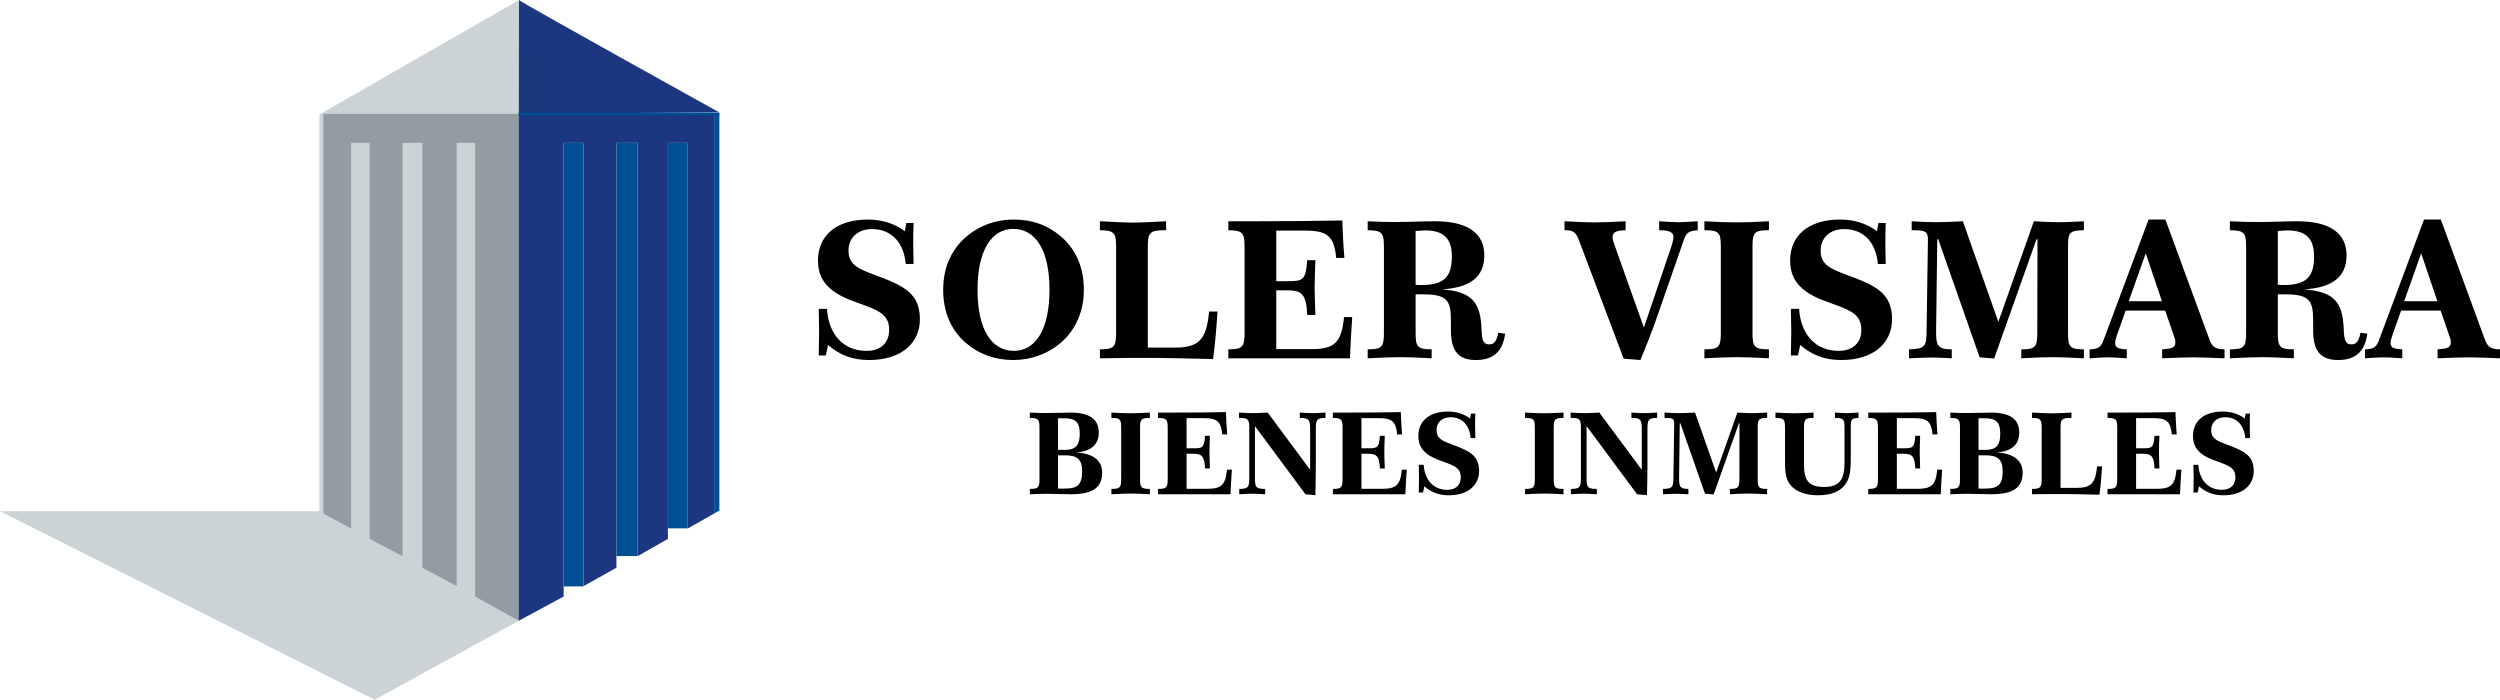 <?xml version="1.0" encoding="utf-8"?>
<!-- Generator: Adobe Illustrator 16.0.0, SVG Export Plug-In . SVG Version: 6.00 Build 0)  -->
<!DOCTYPE svg PUBLIC "-//W3C//DTD SVG 1.1//EN" "http://www.w3.org/Graphics/SVG/1.1/DTD/svg11.dtd">
<svg version="1.1" id="Capa_2" xmlns="http://www.w3.org/2000/svg" xmlns:xlink="http://www.w3.org/1999/xlink" x="0px" y="0px"
	 width="1893.999px" height="530.123px" viewBox="0 0 1893.999 530.123" enable-background="new 0 0 1893.999 530.123"
	 xml:space="preserve">
<polygon fill="#CCD3D7" points="393.215,0.009 242.793,86.26 242,86.26 242,387.26 0,387.26 283.852,530.123 393,470.285 393,86.42 
	393,86.42 "/>
<polygon fill="#929CA2" points="245,86.26 245,108.719 245,389.053 266,400.408 266,389.053 266,108.26 280,108.26 280,389.053 
	280,408.167 280,408.269 305,421.372 305,408.167 305,389.053 305,108.26 320,108.26 320,389.053 320,428.873 320,430.106 
	346,444.082 346,428.873 346,389.053 346,108.26 360,108.26 360,389.053 360,451.172 360,451.943 393,470.285 393,451.172 
	393,389.053 393,108.719 393,86.26 "/>
<polygon fill="#1C3680" points="541,86.26 541,108.719 541,389.053 521,400.408 521,389.053 521,108.26 506,108.26 506,389.053 
	506,408.167 506,408.269 483,421.372 483,408.167 483,389.053 483,108.26 467,108.26 467,389.053 467,428.873 467,430.106 
	442,444.082 442,428.873 442,389.053 442,108.26 427,108.26 427,389.053 427,451.172 427,451.943 393,470.285 393,451.172 
	393,389.053 393,108.719 393,86.26 "/>
<path fill="#1C3680" d="M393,86.42c0,0,0.215-87.458,0.215-86.411c0,1.025,151.523,85.037,151.523,85.037"/>
<line fill="#004E93" stroke="#004E93" stroke-width="2" stroke-miterlimit="10" x1="393" y1="86.26" x2="545" y2="86.26"/>
<rect x="427" y="108.26" fill="#004E93" width="15" height="336"/>
<rect x="467" y="108.26" fill="#004E93" width="16" height="313"/>
<rect x="506" y="108.26" fill="#004E93" width="15" height="292"/>
<g>
	<polygon fill="#004E93" points="545,86.26 541,86.26 541,389.053 545,386.776 	"/>
	<polygon fill="#004E93" points="541,389.053 541,389.26 541.048,389.26 	"/>
</g>
<g>
	<path d="M792.342,312.906c10.172,0,16.291-0.345,18.446-0.345c14.395,0,21.636,4.827,21.636,15.084
		c0,9.137-5.603,14.136-16.895,15.17c12.843,0.776,19.48,6.206,19.48,15.171c0,12.067-7.931,16.463-24.049,16.463
		c-5.517,0-11.465-0.345-17.757-0.345c-4.31,0-8.62,0.172-13.016,0.345v-4.051c6.378,0,7.326-1.034,7.326-7.499v-38.789
		c0-6.379-0.861-7.413-7.326-7.499v-4.051C784.153,312.819,788.205,312.906,792.342,312.906z M801.565,340.833h5.085
		c7.931,0,11.378-3.103,11.378-12.154c0-9.568-3.792-11.809-12.153-11.809h-4.31V340.833z M801.565,370.14h5.258
		c9.654,0,13.016-3.017,13.016-13.274c0-8.965-3.965-11.896-12.671-11.896h-5.603V370.14z"/>
	<path d="M856.381,313.078c3.793,0,8.706-0.172,14.739-0.517v4.051c-6.637,0-7.413,1.034-7.413,7.499V362.9
		c0,6.465,0.776,7.499,7.413,7.499v4.051c-6.206-0.345-11.033-0.517-14.395-0.517c-3.275,0-8.188,0.172-14.739,0.517v-4.051
		c6.551,0,7.412-1.034,7.412-7.499v-38.789c0-6.465-0.775-7.499-7.412-7.499v-4.051
		C847.761,312.906,852.588,313.078,856.381,313.078z"/>
	<path d="M929.731,329.111h-3.706c-0.948-10.085-4.224-12.326-14.137-12.326h-12.93v22.842h5.345c6.81,0,8.017-0.603,8.62-9.481
		h3.706c-0.173,4.827-0.345,8.878-0.345,12.067c0,3.362,0.172,7.585,0.345,12.671h-3.706c-0.346-8.706-2.069-11.119-8.62-11.119
		h-5.345v26.548h15.603c10.602,0,13.877-2.758,14.998-14.481h3.706c-0.431,6.207-0.775,12.413-1.034,18.619h-54.907v-4.051
		c6.378,0,7.326-1.034,7.326-7.499v-38.789c0-6.379-0.861-7.413-7.326-7.499v-4.051h11.723c12.844,0,26.117-0.086,39.736-0.345
		C928.956,317.474,929.215,323.077,929.731,329.111z"/>
	<path d="M949.294,312.992c2.931,0,6.724-0.172,11.119-0.431l32.151,43.357v-30.772c0-6.896-0.775-8.533-7.326-8.533h-0.518v-4.051
		c4.138,0.258,7.499,0.431,10.085,0.431c2.069,0,5.259-0.172,9.396-0.431v4.051c-6.723,0-7.326,1.551-7.326,8.447v25.169
		c0,5.861-0.087,14.222-0.345,24.911l-7.499-0.689l-38.271-51.632v39.133c0,7.154,0.603,8.447,7.758,8.447v4.051
		c-4.569-0.259-7.931-0.431-10.086-0.431c-1.81,0-4.999,0.172-9.567,0.431v-4.051c6.896,0,7.585-1.379,7.585-8.447v-37.84
		c0-6.551-0.861-7.499-7.758-7.499v-4.051C942.915,312.819,946.449,312.992,949.294,312.992z"/>
	<path d="M1062.206,329.111h-3.706c-0.948-10.085-4.224-12.326-14.137-12.326h-12.93v22.842h5.345c6.81,0,8.017-0.603,8.62-9.481
		h3.706c-0.173,4.827-0.345,8.878-0.345,12.067c0,3.362,0.172,7.585,0.345,12.671h-3.706c-0.346-8.706-2.069-11.119-8.62-11.119
		h-5.345v26.548h15.603c10.602,0,13.877-2.758,14.998-14.481h3.706c-0.431,6.207-0.775,12.413-1.034,18.619h-54.907v-4.051
		c6.378,0,7.326-1.034,7.326-7.499v-38.789c0-6.379-0.861-7.413-7.326-7.499v-4.051h11.723c12.844,0,26.117-0.086,39.736-0.345
		C1061.431,317.474,1061.689,323.077,1062.206,329.111z"/>
	<path d="M1114.438,313.336h3.275c-0.173,3.879-0.173,6.637-0.173,8.534c0,2.931,0.087,6.206,0.173,9.999h-3.534
		c-0.948-10.085-6.724-15.774-15.257-15.774c-6.551,0-10.603,4.051-10.603,9.654c0,6.551,4.396,8.275,12.24,11.206
		c12.93,4.741,19.998,8.275,19.998,19.825c0,10.861-8.447,18.446-22.929,18.446c-7.327,0-13.274-2.155-18.532-6.81l-1.034,4.741
		h-3.189c0.086-4.827,0.172-8.534,0.172-11.119c0-1.552-0.086-4.914-0.172-9.913h3.706c0.776,11.981,7.844,18.963,17.843,18.963
		c6.551,0,10.258-3.707,10.258-9.481c0-5.948-3.361-8.189-10.517-10.861c-4.999-1.896-10.171-3.362-14.566-6.551
		c-4.827-3.534-7.068-7.844-7.068-13.878c0-11.292,8.274-18.532,22.583-18.532c6.379,0,11.981,1.81,16.637,5.258L1114.438,313.336z"
		/>
	<path d="M1169.769,313.078c3.793,0,8.706-0.172,14.739-0.517v4.051c-6.637,0-7.412,1.034-7.412,7.499V362.9
		c0,6.465,0.775,7.499,7.412,7.499v4.051c-6.206-0.345-11.033-0.517-14.395-0.517c-3.275,0-8.188,0.172-14.739,0.517v-4.051
		c6.551,0,7.412-1.034,7.412-7.499v-38.789c0-6.465-0.775-7.499-7.412-7.499v-4.051
		C1161.148,312.906,1165.976,313.078,1169.769,313.078z"/>
	<path d="M1200.538,312.992c2.931,0,6.724-0.172,11.119-0.431l32.151,43.357v-30.772c0-6.896-0.775-8.533-7.326-8.533h-0.518v-4.051
		c4.138,0.258,7.499,0.431,10.085,0.431c2.069,0,5.259-0.172,9.396-0.431v4.051c-6.723,0-7.326,1.551-7.326,8.447v25.169
		c0,5.861-0.087,14.222-0.345,24.911l-7.499-0.689l-38.271-51.632v39.133c0,7.154,0.603,8.447,7.758,8.447v4.051
		c-4.569-0.259-7.931-0.431-10.086-0.431c-1.81,0-4.999,0.172-9.567,0.431v-4.051c6.896,0,7.585-1.379,7.585-8.447v-37.84
		c0-6.551-0.861-7.499-7.758-7.499v-4.051C1194.159,312.819,1197.693,312.992,1200.538,312.992z"/>
	<path d="M1272.076,312.992c2.758,0,6.724-0.172,12.067-0.431l16.032,45.426l16.033-45.426c4.482,0.258,8.188,0.431,11.119,0.431
		s6.724-0.172,11.464-0.431v4.051c-6.551,0.086-7.154,1.12-7.154,7.327V362.9c0,6.378,0.69,7.499,7.154,7.499v4.051
		c-6.378-0.345-11.119-0.517-14.222-0.517c-3.534,0-8.189,0.172-14.051,0.517v-4.051c6.379,0,7.241-1.034,7.241-7.499l0.086-42.237
		h-0.431l-19.136,53.874l-6.552-0.518l-18.704-53.356h-0.432l-0.517,40.944v1.121c0,5.947,0.775,7.671,7.068,7.671v4.051
		c-4.482-0.259-7.5-0.345-9.051-0.345c-2.673,0-6.12,0.172-10.258,0.345v-4.051c7.413-0.172,7.844-1.465,7.931-8.275l0.603-40.943
		v-0.345c0-3.879-1.379-4.224-7.326-4.224v-4.051C1265.353,312.819,1269.06,312.992,1272.076,312.992z"/>
	<path d="M1359.387,313.078c3.707,0,8.534-0.172,14.567-0.517v4.051c-6.465,0-7.24,1.12-7.24,7.499v27.755
		c0,11.292,2.845,17.067,15.171,17.067c12.067,0,15.516-6.034,15.516-18.446v-25.687c0-6.637-0.087-8.188-7.241-8.188v-4.051
		c4.138,0.258,7.241,0.431,9.224,0.431s4.827-0.172,8.619-0.431v4.051c-5.603,0.086-5.861,1.465-5.861,7.068v21.463
		c0,8.103-0.172,13.964-2.154,18.36c-3.534,7.844-11.12,11.723-22.67,11.723c-9.568,0-16.637-2.758-20.773-7.671
		c-3.621-4.396-4.224-9.741-4.224-17.412v-26.031c0-6.379-0.776-7.413-7.241-7.499v-4.051
		C1350.854,312.906,1355.595,313.078,1359.387,313.078z"/>
	<path d="M1467.817,329.111h-3.706c-0.948-10.085-4.224-12.326-14.137-12.326h-12.93v22.842h5.345c6.81,0,8.017-0.603,8.62-9.481
		h3.706c-0.173,4.827-0.345,8.878-0.345,12.067c0,3.362,0.172,7.585,0.345,12.671h-3.706c-0.346-8.706-2.069-11.119-8.62-11.119
		h-5.345v26.548h15.603c10.602,0,13.877-2.758,14.998-14.481h3.706c-0.431,6.207-0.775,12.413-1.034,18.619h-54.907v-4.051
		c6.378,0,7.326-1.034,7.326-7.499v-38.789c0-6.379-0.861-7.413-7.326-7.499v-4.051h11.723c12.844,0,26.117-0.086,39.736-0.345
		C1467.042,317.474,1467.301,323.077,1467.817,329.111z"/>
	<path d="M1489.707,312.906c10.172,0,16.291-0.345,18.446-0.345c14.395,0,21.636,4.827,21.636,15.084
		c0,9.137-5.603,14.136-16.895,15.17c12.843,0.776,19.48,6.206,19.48,15.171c0,12.067-7.931,16.463-24.049,16.463
		c-5.517,0-11.465-0.345-17.757-0.345c-4.31,0-8.62,0.172-13.016,0.345v-4.051c6.378,0,7.326-1.034,7.326-7.499v-38.789
		c0-6.379-0.861-7.413-7.326-7.499v-4.051C1481.519,312.819,1485.57,312.906,1489.707,312.906z M1498.931,340.833h5.085
		c7.931,0,11.378-3.103,11.378-12.154c0-9.568-3.792-11.809-12.153-11.809h-4.31V340.833z M1498.931,370.14h5.258
		c9.654,0,13.016-3.017,13.016-13.274c0-8.965-3.965-11.896-12.671-11.896h-5.603V370.14z"/>
	<path d="M1554.177,313.164c3.534,0,8.62-0.258,15.171-0.603v4.051h-0.775c-6.638,0-7.5,1.207-7.5,7.499v45.512h12.326
		c11.12,0,14.223-4.051,15.344-16.291h3.792c-0.431,7.154-1.034,14.309-1.982,21.463c-13.619-0.345-22.411-0.517-26.462-0.517
		c-8.188,0-16.464,0-24.652,0.172v-4.051c6.378,0,7.326-1.034,7.326-7.499v-38.789c0-6.379-0.861-7.413-7.326-7.499v-4.051
		C1546.161,312.906,1551.074,313.164,1554.177,313.164z"/>
	<path d="M1649.074,329.111h-3.706c-0.948-10.085-4.224-12.326-14.137-12.326h-12.929v22.842h5.344c6.81,0,8.017-0.603,8.62-9.481
		h3.706c-0.173,4.827-0.345,8.878-0.345,12.067c0,3.362,0.172,7.585,0.345,12.671h-3.706c-0.346-8.706-2.069-11.119-8.62-11.119
		h-5.344v26.548h15.602c10.602,0,13.877-2.758,14.998-14.481h3.706c-0.431,6.207-0.775,12.413-1.034,18.619h-54.907v-4.051
		c6.378,0,7.326-1.034,7.326-7.499v-38.789c0-6.379-0.861-7.413-7.326-7.499v-4.051h11.723c12.844,0,26.117-0.086,39.736-0.345
		C1648.299,317.474,1648.558,323.077,1649.074,329.111z"/>
	<path d="M1701.306,313.336h3.275c-0.173,3.879-0.173,6.637-0.173,8.534c0,2.931,0.087,6.206,0.173,9.999h-3.534
		c-0.948-10.085-6.724-15.774-15.257-15.774c-6.551,0-10.603,4.051-10.603,9.654c0,6.551,4.396,8.275,12.24,11.206
		c12.93,4.741,19.998,8.275,19.998,19.825c0,10.861-8.447,18.446-22.929,18.446c-7.327,0-13.274-2.155-18.532-6.81l-1.034,4.741
		h-3.189c0.086-4.827,0.172-8.534,0.172-11.119c0-1.552-0.086-4.914-0.172-9.913h3.706c0.776,11.981,7.844,18.963,17.843,18.963
		c6.551,0,10.258-3.707,10.258-9.481c0-5.948-3.361-8.189-10.517-10.861c-4.999-1.896-10.171-3.362-14.566-6.551
		c-4.827-3.534-7.068-7.844-7.068-13.878c0-11.292,8.274-18.532,22.583-18.532c6.379,0,11.981,1.81,16.637,5.258L1701.306,313.336z"
		/>
</g>
<g>
	<path d="M686.641,168.924h5.495c-0.289,6.507-0.289,11.135-0.289,14.316c0,4.917,0.145,10.412,0.289,16.774h-5.929
		c-1.591-16.919-11.279-26.463-25.596-26.463c-10.99,0-17.786,6.797-17.786,16.196c0,10.99,7.375,13.882,20.534,18.799
		c21.691,7.954,33.549,13.882,33.549,33.26c0,18.221-14.172,30.946-38.466,30.946c-12.291,0-22.27-3.615-31.091-11.424l-1.735,7.954
		h-5.35c0.145-8.098,0.289-14.316,0.289-18.655c0-2.603-0.145-8.242-0.289-16.629h6.218c1.302,20.1,13.159,31.813,29.934,31.813
		c10.99,0,17.208-6.218,17.208-15.907c0-9.978-5.64-13.738-17.642-18.221c-8.388-3.181-17.063-5.64-24.438-10.99
		c-8.099-5.929-11.858-13.159-11.858-23.282c0-18.943,13.883-31.091,37.888-31.091c10.7,0,20.101,3.037,27.909,8.821
		L686.641,168.924z"/>
	<path d="M804.497,179.77c10.846,9.688,16.63,23.137,16.63,39.767c0,16.485-6.218,30.368-17.353,40.056
		c-9.978,8.532-22.559,13.159-36.151,13.159c-14.027,0-26.464-4.627-36.297-13.304c-10.99-9.688-16.774-23.282-16.774-39.912
		c0-16.485,6.073-30.368,17.208-39.912c10.123-8.821,22.559-13.304,36.297-13.304C782.228,166.321,794.375,170.804,804.497,179.77z
		 M740.581,219.537c0,29.789,10.412,46.274,27.62,46.274c16.485,0,26.896-16.485,26.896-46.274s-10.411-46.13-27.475-46.13
		C751.138,173.407,740.581,189.748,740.581,219.537z"/>
	<path d="M858.006,168.635c5.929,0,14.461-0.434,25.451-1.012v6.796h-1.302c-11.135,0-12.581,2.024-12.581,12.581v76.353h20.68
		c18.654,0,23.86-6.796,25.74-27.331h6.362c-0.723,12.002-1.735,24.005-3.326,36.007c-22.848-0.579-37.598-0.868-44.395-0.868
		c-13.737,0-27.62,0-41.357,0.289v-6.796c10.701,0,12.292-1.735,12.292-12.581V187c0-10.701-1.446-12.437-12.292-12.581v-6.796
		C844.558,168.201,852.8,168.635,858.006,168.635z"/>
	<path d="M1018.521,195.387h-6.218c-1.591-16.919-7.086-20.679-23.716-20.679h-21.69v38.321h8.965
		c11.425,0,13.449-1.012,14.461-15.907h6.219c-0.29,8.098-0.579,14.895-0.579,20.245c0,5.64,0.289,12.725,0.579,21.257h-6.219
		c-0.578-14.605-3.471-18.655-14.461-18.655h-8.965v44.54h26.174c17.786,0,23.281-4.628,25.161-24.294h6.219
		c-0.724,10.412-1.302,20.824-1.735,31.235H930.6v-6.796c10.701,0,12.292-1.735,12.292-12.581V187
		c0-10.701-1.446-12.437-12.292-12.581v-6.796h19.667c21.546,0,43.815-0.145,66.664-0.579
		C1017.22,175.865,1017.653,185.265,1018.521,195.387z"/>
	<path d="M1057.134,168.201c10.701,0,20.679-0.578,30.078-0.578c24.729,0,37.31,9.11,37.31,25.74
		c0,16.34-10.412,24.438-31.959,25.885c18.944,1.446,26.753,7.23,29.066,21.691c1.735,10.701-0.723,19.956,6.652,19.956
		c4.049,0,5.64-2.893,6.796-8.821l5.206,0.723c-1.735,13.448-8.966,19.956-22.125,19.956c-13.882,0-18.943-7.52-18.943-22.848
		v-7.375c0-14.75-2.893-19.522-20.823-19.522h-5.929v29.066c0,10.701,1.301,12.581,12.146,12.581v6.796
		c-10.267-0.579-18.221-0.868-23.86-0.868c-5.351,0-13.593,0.289-24.583,0.868v-6.796c10.701,0,12.292-1.735,12.292-12.581V187
		c0-10.701-1.446-12.437-12.292-12.581v-6.796C1043.396,168.056,1050.338,168.201,1057.134,168.201z M1076.945,215.921
		c16.485,0,22.992-5.64,22.992-21.546c0-13.738-6.218-19.812-20.245-19.812c-1.735,0-4.193,0.29-7.229,0.434v40.779
		C1074.053,215.921,1075.499,215.921,1076.945,215.921z"/>
	<path d="M1207.672,168.49c6.073,0,14.027-0.29,23.86-0.868v6.796c-7.086,0.289-9.833,1.302-9.833,5.495
		c0,1.302,0.578,3.182,1.445,5.64l22.27,62.615l21.113-62.326c0.867-2.747,1.302-5.061,1.302-6.507c0-3.47-3.615-4.917-10.846-4.917
		v-6.796c6.507,0.434,11.279,0.723,14.75,0.723c3.036,0,7.953-0.29,14.46-0.723v6.796c-6.218,0.579-8.387,1.446-10.267,6.652
		l-22.559,64.784c-1.591,4.483-5.062,13.449-10.557,26.897l-12.726-1.012l-33.404-88.5c-2.458-6.363-3.615-8.821-10.846-8.821
		h-0.578v-6.796C1195.091,168.201,1202.61,168.49,1207.672,168.49z"/>
	<path d="M1315.408,168.49c6.362,0,14.605-0.29,24.728-0.868v6.796c-11.135,0-12.437,1.735-12.437,12.581v65.073
		c0,10.846,1.302,12.581,12.437,12.581v6.796c-10.411-0.579-18.51-0.868-24.149-0.868c-5.495,0-13.737,0.289-24.728,0.868v-6.796
		c10.99,0,12.437-1.735,12.437-12.581V187c0-10.846-1.302-12.581-12.437-12.581v-6.796
		C1300.947,168.201,1309.045,168.49,1315.408,168.49z"/>
	<path d="M1423.143,168.924h5.495c-0.289,6.507-0.289,11.135-0.289,14.316c0,4.917,0.145,10.412,0.289,16.774h-5.929
		c-1.591-16.919-11.279-26.463-25.596-26.463c-10.99,0-17.786,6.797-17.786,16.196c0,10.99,7.375,13.882,20.534,18.799
		c21.691,7.954,33.549,13.882,33.549,33.26c0,18.221-14.172,30.946-38.466,30.946c-12.291,0-22.27-3.615-31.091-11.424l-1.735,7.954
		h-5.35c0.145-8.098,0.289-14.316,0.289-18.655c0-2.603-0.145-8.242-0.289-16.629h6.218c1.302,20.1,13.159,31.813,29.934,31.813
		c10.99,0,17.208-6.218,17.208-15.907c0-9.978-5.64-13.738-17.642-18.221c-8.388-3.181-17.063-5.64-24.438-10.99
		c-8.099-5.929-11.858-13.159-11.858-23.282c0-18.943,13.883-31.091,37.888-31.091c10.7,0,20.101,3.037,27.909,8.821
		L1423.143,168.924z"/>
	<path d="M1466.816,168.346c4.627,0,11.279-0.29,20.245-0.723l26.896,76.208l26.897-76.208c7.52,0.434,13.737,0.723,18.654,0.723
		s11.279-0.29,19.232-0.723v6.796c-10.99,0.145-12.002,1.88-12.002,12.292v65.363c0,10.701,1.156,12.581,12.002,12.581v6.796
		c-10.7-0.579-18.654-0.868-23.86-0.868c-5.929,0-13.737,0.289-23.57,0.868v-6.796c10.701,0,12.146-1.735,12.146-12.581
		l0.145-70.857h-0.723l-32.103,90.379l-10.99-0.868l-31.38-89.512h-0.724l-0.867,68.688v1.88c0,9.978,1.302,12.87,11.857,12.87
		v6.796c-7.52-0.434-12.58-0.579-15.184-0.579c-4.482,0-10.267,0.29-17.208,0.579v-6.796c12.437-0.29,13.159-2.458,13.304-13.882
		l1.013-68.689v-0.578c0-6.507-2.314-7.086-12.292-7.086v-6.796C1455.537,168.056,1461.755,168.346,1466.816,168.346z"/>
	<path d="M1640.493,166.321l33.404,90.958c2.169,5.784,4.627,7.23,11.424,7.375v6.796c-10.268-0.434-18.076-0.723-23.282-0.723
		c-5.351,0-13.304,0.29-24.005,0.723v-6.796c6.941-0.434,9.979-1.157,9.979-4.917c0-1.301,0-2.313-0.289-3.037l-7.375-21.402
		h-29.935l-6.362,17.931c-0.867,2.603-1.591,4.627-1.591,6.652c0,3.615,2.458,4.483,8.821,4.772v6.796
		c-6.363-0.434-11.135-0.723-14.316-0.723c-3.036,0-7.664,0.29-13.882,0.723v-6.796c7.375-0.145,8.82-2.169,10.99-8.098
		l33.693-90.235H1640.493z M1612.729,228.213h25.161l-12.291-36.296L1612.729,228.213z"/>
	<path d="M1710.342,168.201c10.701,0,20.679-0.578,30.078-0.578c24.729,0,37.31,9.11,37.31,25.74
		c0,16.34-10.412,24.438-31.959,25.885c18.944,1.446,26.753,7.23,29.066,21.691c1.735,10.701-0.723,19.956,6.652,19.956
		c4.049,0,5.64-2.893,6.796-8.821l5.206,0.723c-1.735,13.448-8.966,19.956-22.125,19.956c-13.882,0-18.943-7.52-18.943-22.848
		v-7.375c0-14.75-2.893-19.522-20.823-19.522h-5.93v29.066c0,10.701,1.302,12.581,12.147,12.581v6.796
		c-10.267-0.579-18.221-0.868-23.86-0.868c-5.351,0-13.593,0.289-24.583,0.868v-6.796c10.701,0,12.292-1.735,12.292-12.581V187
		c0-10.701-1.446-12.437-12.292-12.581v-6.796C1696.604,168.056,1703.546,168.201,1710.342,168.201z M1730.153,215.921
		c16.485,0,22.992-5.64,22.992-21.546c0-13.738-6.218-19.812-20.245-19.812c-1.735,0-4.193,0.29-7.23,0.434v40.779
		C1727.261,215.921,1728.707,215.921,1730.153,215.921z"/>
	<path d="M1849.168,166.321l33.404,90.958c2.169,5.784,4.627,7.23,11.424,7.375v6.796c-10.268-0.434-18.076-0.723-23.282-0.723
		c-5.351,0-13.304,0.29-24.005,0.723v-6.796c6.941-0.434,9.979-1.157,9.979-4.917c0-1.301,0-2.313-0.289-3.037l-7.375-21.402
		h-29.935l-6.362,17.931c-0.867,2.603-1.591,4.627-1.591,6.652c0,3.615,2.458,4.483,8.821,4.772v6.796
		c-6.363-0.434-11.135-0.723-14.316-0.723c-3.036,0-7.664,0.29-13.882,0.723v-6.796c7.375-0.145,8.82-2.169,10.99-8.098
		l33.693-90.235H1849.168z M1821.403,228.213h25.161l-12.291-36.296L1821.403,228.213z"/>
</g>
</svg>
